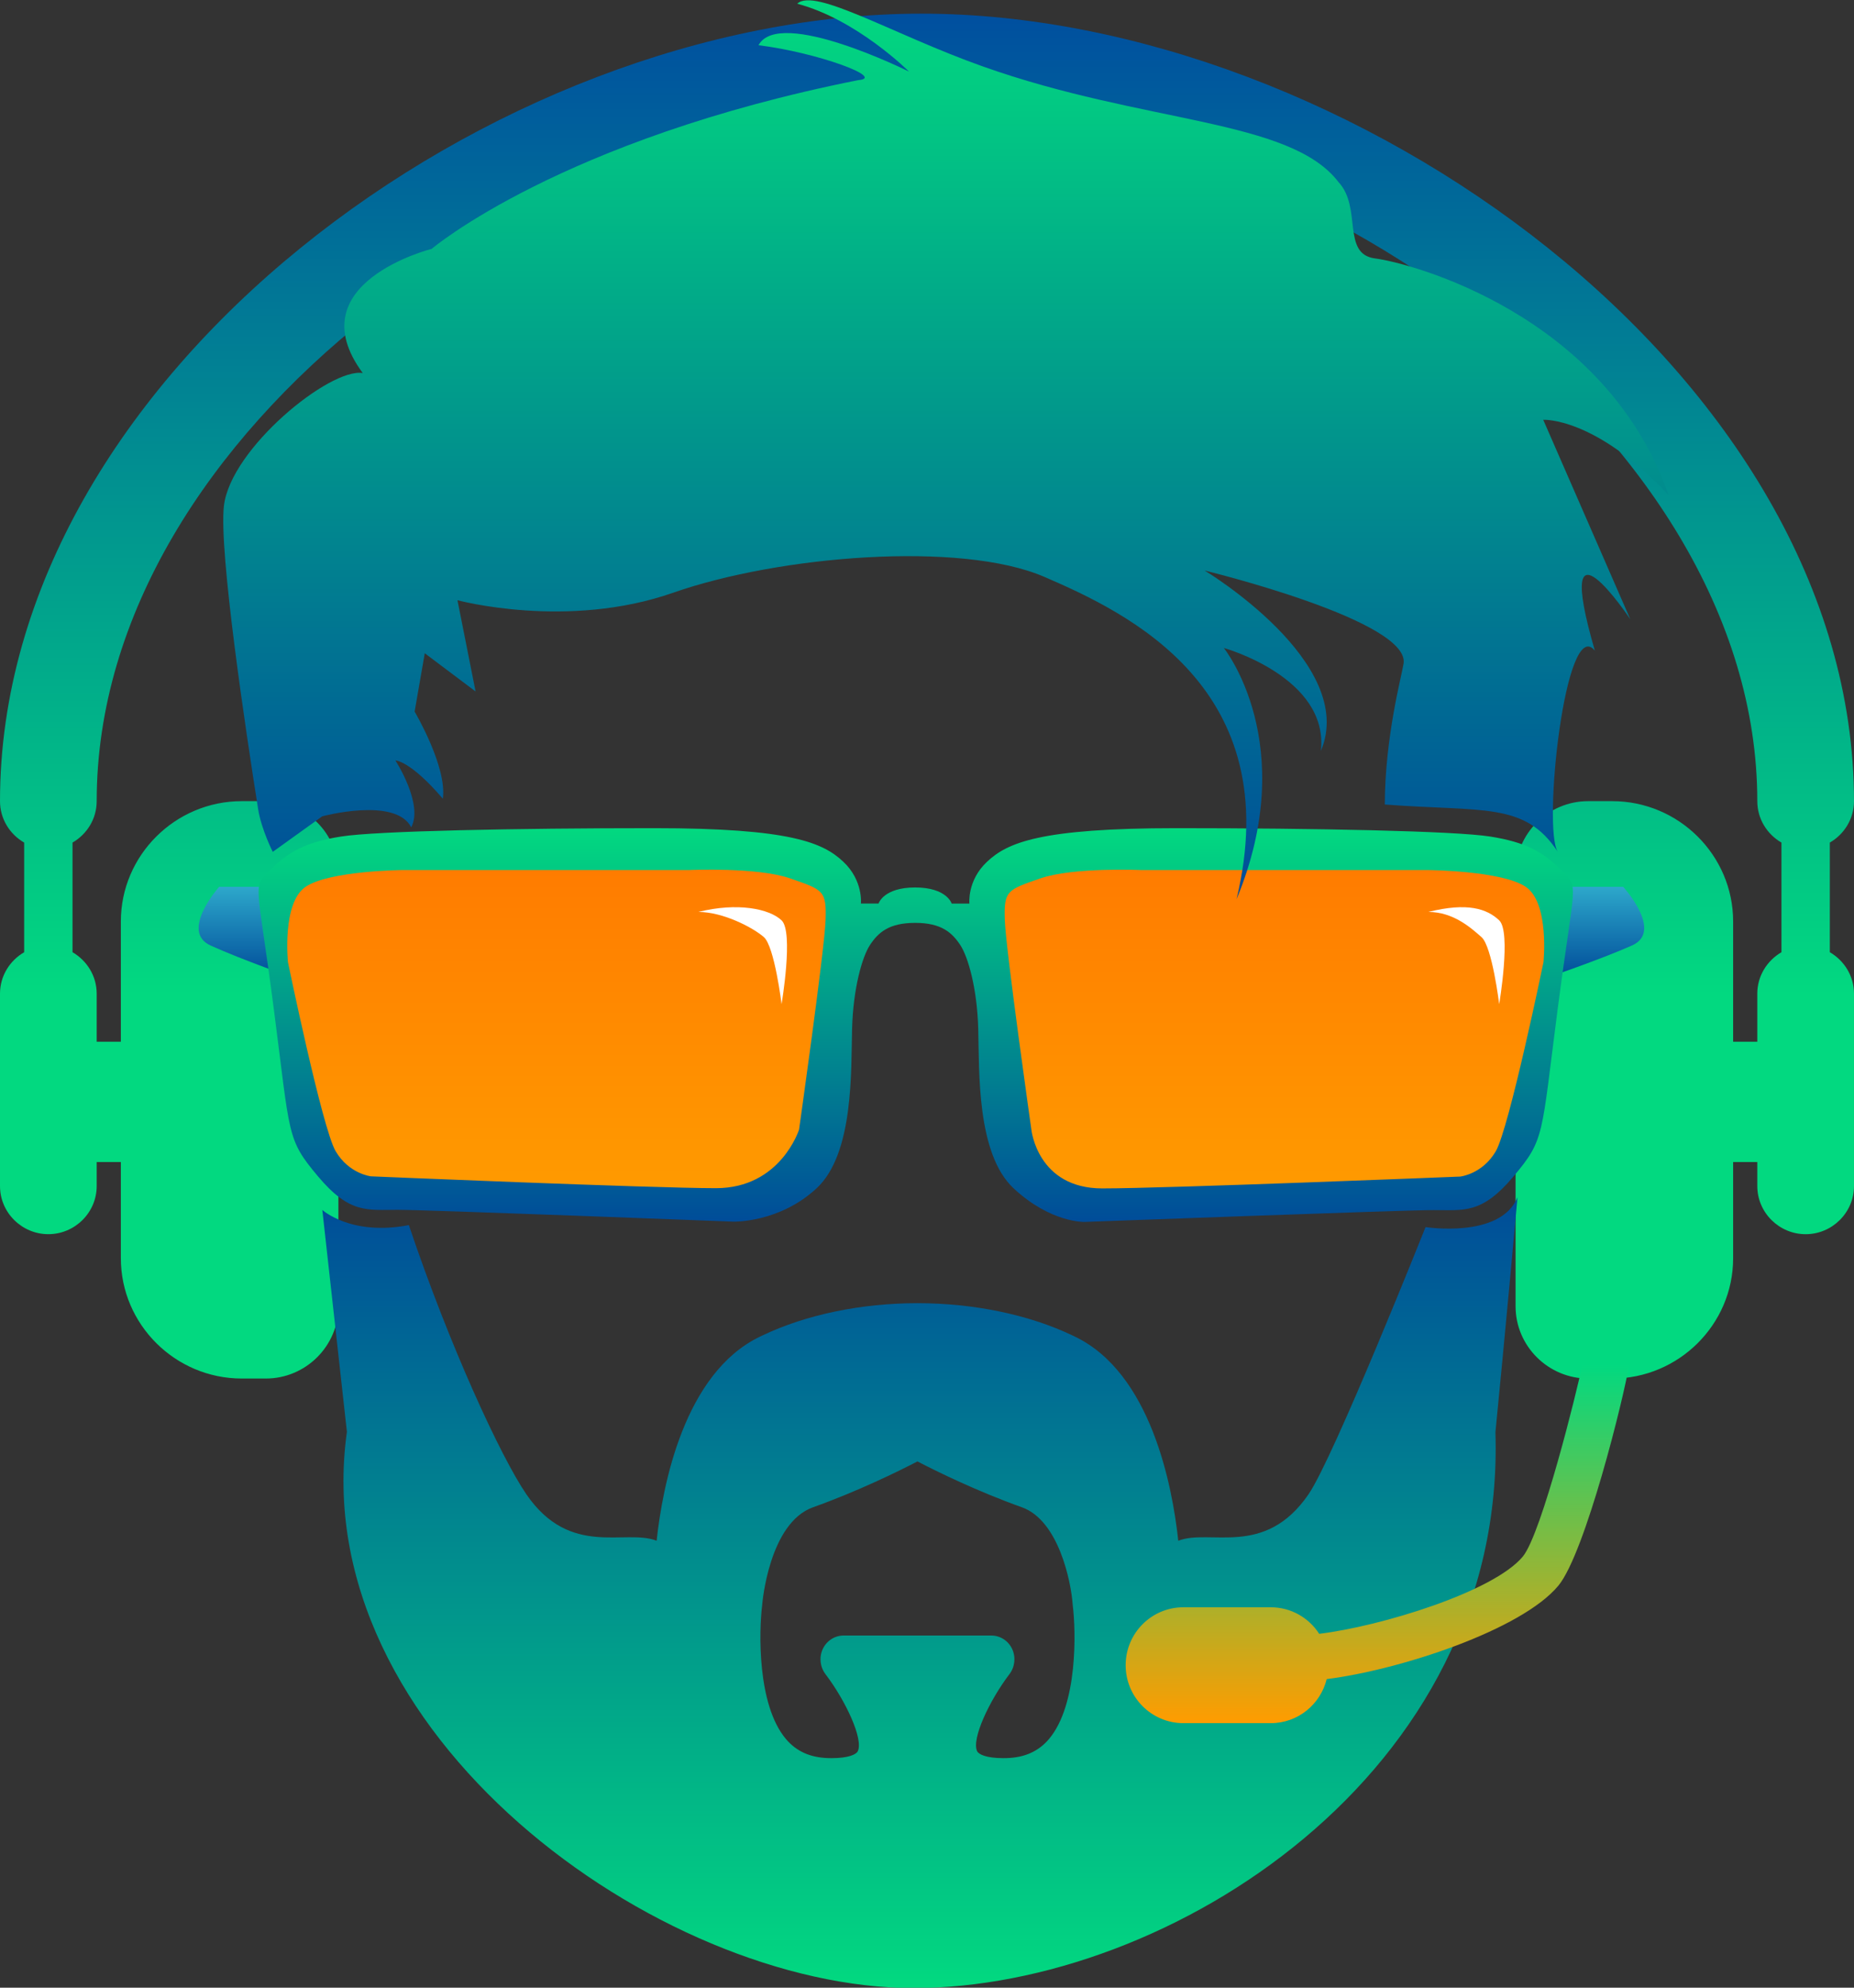 <svg xmlns="http://www.w3.org/2000/svg" xmlns:xlink="http://www.w3.org/1999/xlink" preserveAspectRatio="xMidYMid" width="140" height="150" viewBox="0 0 140 150">
  <rect x="0" y="0" width="140" height="150" fill="#333333" stroke="none"/>
  <defs>
    <style>

      .cls-3 {
        fill: url(#linear-gradient-1);
      }

      .cls-4 {
        fill: url(#linear-gradient-2);
      }

      .cls-5 {
        fill: url(#linear-gradient-3);
      }

      .cls-6 {
        fill: url(#linear-gradient-4);
      }

      .cls-8 {
        fill: url(#linear-gradient-6);
      }

      .cls-9 {
        fill: #ffffff;
      }

      .cls-11 {
        fill: url(#linear-gradient-7);
      }

      .cls-12 {
        fill: url(#linear-gradient-8);
      }
    </style>

    <linearGradient id="linear-gradient-1" gradientUnits="userSpaceOnUse" x1="70" y1="104" x2="70" y2="1">
      <stop offset="0" stop-color="#02d980"/>
      <stop offset="0.28" stop-color="#02d980"/>
      <stop offset="1" stop-color="#004f9f"/>
    </linearGradient>
    <linearGradient id="linear-gradient-2" gradientUnits="userSpaceOnUse" x1="69.469" y1="150" x2="69.469" y2="90.312">
      <stop offset="0" stop-color="#02d980"/>
      <stop offset="1" stop-color="#004c99"/>
    </linearGradient>
    <linearGradient id="linear-gradient-3" gradientUnits="userSpaceOnUse" x1="69.578" y1="73.844" x2="69.578" y2="66.906">
      <stop offset="0" stop-color="#004c99"/>
      <stop offset="1" stop-color="#2da8cb"/>
    </linearGradient>
    <linearGradient id="linear-gradient-4" gradientUnits="userSpaceOnUse" x1="69.125" y1="91.125" x2="69.125" y2="64.157">
      <stop offset="0" stop-color="#ff9c00">
		<animate attributeName="stop-color" from="#ff9c00" to="#ff7a00" dur="3s" fill="freeze" />
	  </stop>
      <stop offset="1" stop-color="#ff7a00">
		<animate attributeName="stop-color" from="#ff7a00" to="#ff9c00" dur="3s" fill="freeze" />
	  </stop>
    </linearGradient>
    <linearGradient id="linear-gradient-6" gradientUnits="userSpaceOnUse" x1="69.156" y1="92.25" x2="69.156" y2="62.468">
      <stop offset="-0.1" stop-color="#004c99"/>
      <stop offset="1.1" stop-color="#02d980"/>
    </linearGradient>
    <linearGradient id="linear-gradient-7" gradientUnits="userSpaceOnUse" x1="104" y1="130" x2="104" y2="103">
      <stop offset="0" stop-color="#ff9c00"/>
      <stop offset="1" stop-color="#02d980"/>
    </linearGradient>
    <linearGradient id="linear-gradient-8" gradientUnits="userSpaceOnUse" x1="71.422" y1="67.813" x2="71.422" y2="-0.031">
      <stop offset="0" stop-color="#004c99"/>
      <stop offset="1" stop-color="#02d980"/>
    </linearGradient>
  </defs>
  <g id="1svg">
    <path d="M138.174,71.859 C138.174,71.859 138.174,63.586 138.174,63.586 C139.260,62.957 139.999,61.799 139.999,60.459 C139.999,28.373 101.841,1.031 69.582,1.031 C37.323,1.031 0.000,28.373 0.000,60.459 C0.000,61.799 0.739,62.957 1.825,63.586 C1.825,63.586 1.825,71.859 1.825,71.859 C0.741,72.490 0.000,73.648 0.000,74.983 C0.000,74.983 0.000,89.507 0.000,89.507 C0.000,91.502 1.643,93.137 3.651,93.137 C5.658,93.137 7.301,91.502 7.301,89.507 C7.301,89.507 7.301,87.691 7.301,87.691 C7.301,87.691 9.126,87.691 9.126,87.691 C9.126,87.691 9.126,94.953 9.126,94.953 C9.126,99.945 13.233,104.030 18.253,104.030 C18.253,104.030 20.078,104.030 20.078,104.030 C23.090,104.030 25.554,101.578 25.554,98.584 C25.554,98.584 25.554,65.906 25.554,65.906 C25.554,62.908 23.090,60.459 20.078,60.459 C20.078,60.459 18.253,60.459 18.253,60.459 C13.233,60.459 9.126,64.544 9.126,69.536 C9.126,69.536 9.126,78.614 9.126,78.614 C9.126,78.614 7.301,78.614 7.301,78.614 C7.301,78.614 7.301,74.983 7.301,74.983 C7.301,73.648 6.560,72.490 5.476,71.858 C5.476,71.858 5.476,63.585 5.476,63.585 C6.562,62.957 7.301,61.799 7.301,60.459 C7.301,32.385 41.356,8.293 69.582,8.293 C97.809,8.293 132.698,32.385 132.698,60.459 C132.698,61.799 133.437,62.957 134.523,63.585 C134.523,63.585 134.523,71.858 134.523,71.858 C133.439,72.490 132.698,73.648 132.698,74.983 C132.698,74.983 132.698,78.614 132.698,78.614 C132.698,78.614 130.873,78.614 130.873,78.614 C130.873,78.614 130.873,69.537 130.873,69.537 C130.873,64.544 126.766,60.459 121.746,60.459 C121.746,60.459 119.921,60.459 119.921,60.459 C116.909,60.459 114.445,62.909 114.445,65.906 C114.445,65.906 114.445,98.584 114.445,98.584 C114.445,101.578 116.909,104.031 119.921,104.031 C119.921,104.031 121.746,104.031 121.746,104.031 C126.766,104.031 130.873,99.946 130.873,94.954 C130.873,94.954 130.873,87.692 130.873,87.692 C130.873,87.692 132.698,87.692 132.698,87.692 C132.698,87.692 132.698,89.507 132.698,89.507 C132.698,91.502 134.341,93.138 136.349,93.138 C138.356,93.138 139.999,91.502 139.999,89.507 C139.999,89.507 139.999,74.983 139.999,74.983 C140.000,73.648 139.258,72.490 138.174,71.859 " id="path-1" class="cls-3" fill-rule="evenodd"/>
    <path d="M107.647,92.602 C107.647,92.602 100.729,109.969 98.812,112.764 C95.497,117.595 91.342,115.339 88.974,116.273 C88.530,112.141 86.908,103.606 81.152,100.860 C81.152,100.860 80.954,100.765 80.954,100.765 C77.677,99.207 73.525,98.345 69.279,98.345 C65.033,98.345 60.881,99.207 57.600,100.768 C57.600,100.768 57.402,100.862 57.402,100.862 C51.649,103.607 50.028,112.141 49.584,116.273 C47.214,115.339 43.061,117.594 39.746,112.764 C37.821,109.957 33.939,101.560 30.874,92.452 C26.511,93.295 24.339,91.307 24.339,91.307 C24.339,91.307 26.196,108.051 26.196,108.051 C23.020,130.769 49.716,150.030 68.977,150.030 C88.238,150.030 113.737,133.870 112.924,108.080 C112.924,108.080 113.792,99.275 114.591,90.350 C113.311,93.495 107.647,92.602 107.647,92.602 ZM79.213,131.232 C78.427,132.162 77.383,132.634 76.021,132.674 C75.928,132.677 75.837,132.678 75.749,132.678 C75.749,132.678 75.748,132.678 75.748,132.678 C74.486,132.678 73.902,132.396 73.786,132.155 C73.346,131.242 74.702,128.342 76.221,126.345 C76.638,125.799 76.719,125.060 76.430,124.440 C76.140,123.819 75.527,123.424 74.850,123.424 C74.850,123.424 63.708,123.424 63.708,123.424 C63.032,123.424 62.420,123.819 62.130,124.440 C61.840,125.059 61.921,125.797 62.337,126.344 C63.858,128.342 65.214,131.242 64.774,132.155 C64.658,132.397 64.074,132.678 62.811,132.678 C62.722,132.678 62.631,132.677 62.538,132.674 C61.175,132.634 60.132,132.163 59.346,131.232 C57.164,128.649 57.309,123.082 57.553,121.131 C57.557,121.095 57.561,121.060 57.563,121.024 C57.568,120.965 58.079,114.929 61.393,113.747 C64.804,112.529 67.851,111.026 69.279,110.286 C70.707,111.026 73.754,112.529 77.166,113.747 C79.940,114.737 80.871,119.353 80.995,121.024 C80.997,121.059 81.001,121.095 81.005,121.130 C81.250,123.082 81.395,128.649 79.213,131.232 Z" id="path-2" class="cls-4" fill-rule="evenodd"/>
    <path d="M114.545,66.924 C114.545,66.924 122.570,66.924 122.570,66.924 C122.570,66.924 125.643,70.280 123.238,71.349 C120.833,72.418 116.551,73.878 116.551,73.878 C116.551,73.878 114.545,66.924 114.545,66.924 ZM24.362,66.924 C24.362,66.924 16.547,66.924 16.547,66.924 C16.547,66.924 13.553,70.280 15.895,71.349 C18.238,72.418 22.409,73.878 22.409,73.878 C22.409,73.878 24.362,66.924 24.362,66.924 Z" id="path-3" class="cls-5" fill-rule="evenodd"/>
    <path d="M85.504,64.394 C94.752,64.118 111.818,63.656 117.220,66.924 C116.730,73.695 116.022,84.165 112.943,88.790 C106.454,90.147 81.168,93.200 77.883,89.051 C76.769,82.729 74.985,75.141 73.870,68.820 C75.025,65.658 76.910,65.958 78.552,65.027 C81.004,64.605 83.052,64.816 85.504,64.394 ZM53.404,64.786 C44.155,64.511 26.420,63.428 21.019,66.664 C21.508,73.371 22.216,84.210 25.295,88.790 C31.784,90.134 58.408,92.063 61.693,87.954 C62.807,81.693 63.922,75.430 65.037,69.169 C63.882,66.037 61.997,66.335 60.355,65.412 C57.903,64.995 55.855,65.204 53.404,64.786 Z" id="path-4" class="cls-6" fill-rule="evenodd"/>
    <path d="M117.624,76.146 C116.364,85.817 116.666,85.952 114.280,88.790 C111.895,91.628 110.556,91.319 108.262,91.319 C105.968,91.319 81.895,92.212 81.895,92.212 C81.895,92.212 79.357,92.298 76.545,89.683 C73.734,87.068 73.954,80.831 73.870,77.671 C73.787,74.511 73.078,72.190 72.533,71.349 C71.907,70.383 71.085,69.644 69.115,69.644 C67.145,69.644 66.319,70.350 65.676,71.343 C65.132,72.183 64.425,74.503 64.342,77.661 C64.258,80.819 64.478,87.051 61.673,89.665 C58.868,92.279 55.402,92.192 55.402,92.192 C55.402,92.192 32.304,91.299 30.016,91.299 C27.727,91.299 26.392,91.608 24.011,88.772 C21.631,85.936 21.932,85.801 20.675,76.136 C19.394,66.282 19.018,67.054 20.409,65.657 C21.775,64.287 23.083,63.554 25.747,63.130 C28.411,62.706 39.048,62.498 49.398,62.498 C59.747,62.498 62.155,63.604 63.674,65.025 C65.194,66.447 65.009,68.184 65.009,68.184 C65.009,68.184 66.343,68.184 66.343,68.184 C66.343,68.184 66.708,66.973 69.103,66.973 C71.499,66.973 71.864,68.188 71.864,68.188 C71.864,68.188 73.202,68.188 73.202,68.188 C73.202,68.188 73.016,66.449 74.539,65.027 C76.063,63.604 78.473,62.498 88.847,62.498 C99.221,62.498 109.868,62.706 112.538,63.131 C115.209,63.554 116.520,64.289 117.888,65.659 C119.284,67.056 118.909,66.285 117.624,76.146 ZM59.671,66.289 C57.188,65.424 52.066,65.657 52.066,65.657 C52.066,65.657 30.417,65.657 30.417,65.657 C30.417,65.657 24.878,65.704 23.078,66.921 C21.278,68.138 21.744,72.607 21.744,72.607 C21.744,72.607 24.333,85.158 25.345,86.876 C26.359,88.594 28.014,88.772 28.014,88.772 C28.014,88.772 49.184,89.665 54.068,89.665 C58.951,89.665 60.339,85.243 60.339,85.243 C60.339,85.243 62.260,71.703 62.340,69.448 C62.420,67.192 62.155,67.153 59.671,66.289 ZM115.213,66.924 C113.410,65.706 107.857,65.659 107.857,65.659 C107.857,65.659 86.172,65.659 86.172,65.659 C86.172,65.659 81.041,65.426 78.552,66.291 C76.063,67.156 75.797,67.196 75.877,69.452 C75.957,71.709 77.883,85.258 77.883,85.258 C77.883,85.258 78.338,89.683 83.233,89.683 C88.128,89.683 110.268,88.790 110.268,88.790 C110.268,88.790 111.928,88.613 112.943,86.893 C113.958,85.174 116.551,72.613 116.551,72.613 C116.551,72.613 117.017,68.141 115.213,66.924 Z" id="path-6" class="cls-8" fill-rule="evenodd"/>
    <path d="M52.735,68.820 C54.622,68.820 56.874,70.011 57.680,70.717 C58.487,71.423 59.018,75.775 59.018,75.775 C59.018,75.775 59.944,70.328 59.018,69.452 C58.092,68.577 55.690,68.083 52.735,68.820 Z" id="path-7" class="cls-9" fill-rule="evenodd"/>
    <path d="M107.857,68.820 C109.744,68.820 111.063,70.011 111.870,70.717 C112.676,71.423 113.207,75.775 113.207,75.775 C113.207,75.775 114.133,70.328 113.207,69.452 C112.281,68.577 110.812,68.083 107.857,68.820 Z" id="path-8" class="cls-9" fill-rule="evenodd"/>
    <path d="M89.358,121.293 C89.358,121.293 95.961,121.293 95.961,121.293 C97.493,121.293 98.842,122.090 99.615,123.296 C104.285,122.729 112.779,120.125 114.989,117.467 C116.418,115.745 119.128,104.793 119.475,103.031 C119.475,103.031 123.011,103.031 123.011,103.031 C122.632,105.416 119.716,117.187 117.678,119.659 C114.909,123.008 105.700,126.021 100.182,126.713 C99.711,128.622 98.009,130.036 95.964,130.036 C95.964,130.036 89.358,130.036 89.358,130.036 C86.954,130.036 85.001,128.079 85.001,125.665 C85.001,123.248 86.954,121.293 89.358,121.293 Z" id="path-9" class="cls-11" fill-rule="evenodd"/>
    <path d="M20.598,64.285 C20.598,64.285 19.735,62.600 19.490,61.049 C18.585,55.331 16.508,41.567 16.910,38.164 C17.421,33.838 24.918,27.746 27.391,28.152 C22.365,21.347 32.593,18.783 32.593,18.783 C32.593,18.783 42.306,10.533 64.806,6.047 C66.935,5.887 61.733,3.965 57.277,3.412 C58.838,0.518 68.642,5.403 68.642,5.403 C68.642,5.403 64.721,1.479 60.202,0.280 C61.507,-0.970 67.460,2.614 74.180,5.001 C86.421,9.357 97.412,8.941 101.078,13.747 C102.868,15.671 101.285,19.179 103.837,19.503 C106.395,19.824 121.222,23.666 125.995,37.363 C120.454,31.438 116.533,31.680 116.533,31.680 C116.533,31.680 123.106,46.728 123.106,46.728 C123.106,46.728 117.147,37.809 120.431,49.101 C118.211,46.355 116.475,62.510 117.632,64.285 C115.159,60.490 111.938,61.278 104.570,60.712 C104.579,55.648 105.846,50.980 105.967,50.182 C106.823,46.899 90.967,43.056 90.967,43.056 C90.967,43.056 102.556,50.023 99.743,56.667 C100.358,51.105 92.414,48.899 92.414,48.899 C92.414,48.899 98.238,56.140 93.374,67.858 C97.203,51.941 85.171,46.251 78.862,43.534 C72.556,40.807 58.835,41.927 50.824,44.733 C42.814,47.535 34.544,45.295 34.544,45.295 C34.544,45.295 35.912,52.181 35.912,52.181 C35.912,52.181 32.075,49.297 32.075,49.297 C32.075,49.297 31.309,53.701 31.309,53.701 C31.309,53.701 33.775,57.865 33.439,60.273 C30.969,57.386 29.858,57.386 29.858,57.386 C29.858,57.386 31.992,60.675 31.052,62.432 C29.858,60.113 24.330,61.605 24.330,61.605 C24.330,61.605 20.598,64.285 20.598,64.285 Z" id="path-10" class="cls-12" fill-rule="evenodd"/>
  </g>
</svg>
